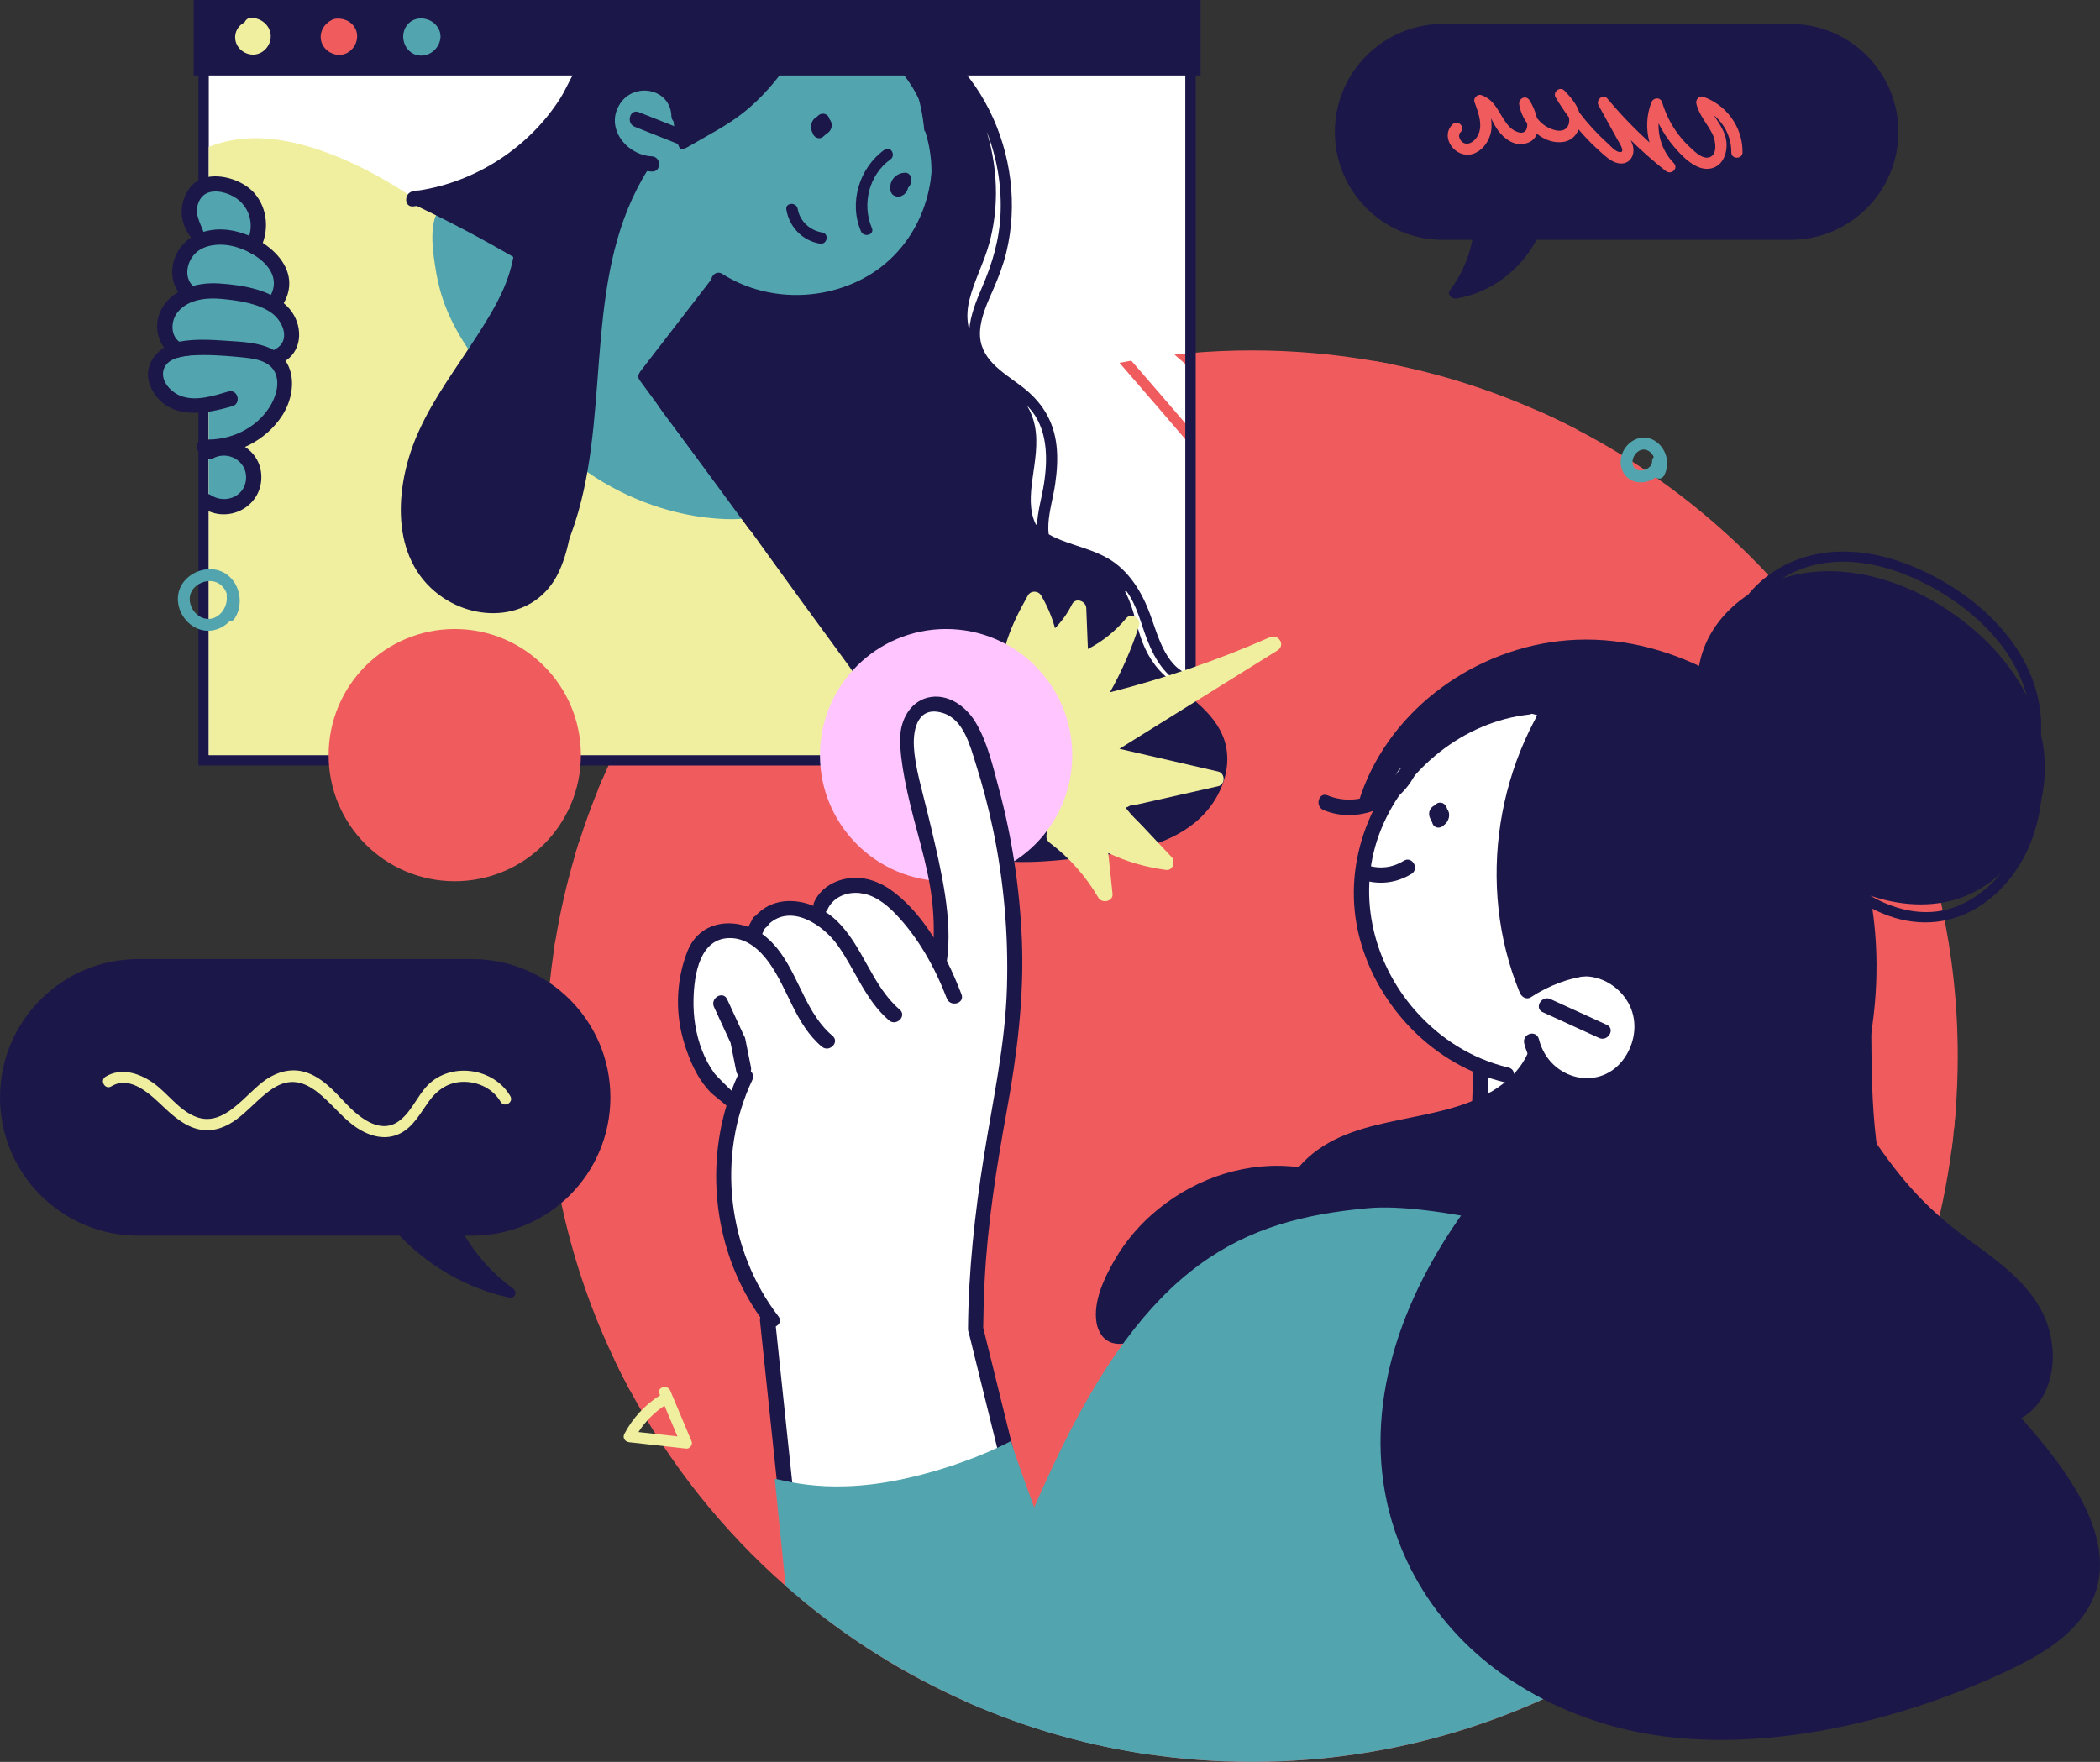 <?xml version="1.0" encoding="utf-8"?>
<!-- Generator: Adobe Illustrator 27.4.1, SVG Export Plug-In . SVG Version: 6.00 Build 0)  -->
<svg version="1.1" id="Layer_1" xmlns="http://www.w3.org/2000/svg" xmlns:xlink="http://www.w3.org/1999/xlink" x="0px" y="0px"
	 viewBox="0 0 77.42 64.966" style="enable-background:new 0 0 77.42 64.966;" xml:space="preserve">
<rect x="0" y="0" width="77.42" height="64.966" fill="#333333" stroke="none"/>
<style type="text/css">
	.st0{fill:#52A5AE;}
	.st1{fill:#F05C5E;}
	.st2{fill:#FFFFFF;}
	.st3{fill:#1B1749;}
	.st4{fill:#F0EE9F;}
	.st5{fill:#FFC5FF;}
</style>
<polyline class="st0" points="32.868,2.064 19.593,13.024 15.996,9.495 16.089,7.913 25.7,1.391 "/>
<g>
	<path class="st1" d="M20.128,38.944c0,4.001,0.903,7.791,2.516,11.177
		c0.179,0.376,0.367,0.747,0.564,1.113c1.476,2.75,3.432,5.204,5.757,7.248
		c0.031,0.027,0.062,0.054,0.092,0.081c0.159,0.139,0.32,0.276,0.482,0.411
		c0.981,0.815,2.023,1.56,3.119,2.225c0.354,0.216,0.714,0.422,1.08,0.621
		c0.47,0.255,0.948,0.497,1.435,0.724c0.119,0.055,0.238,0.111,0.359,0.164
		c0.036,0.016,0.073,0.033,0.11,0.048c0.016,0.008,0.032,0.015,0.048,0.022
		c0.153,0.067,0.306,0.133,0.46,0.197c1.976,0.823,4.074,1.41,6.262,1.724
		c1.021,0.147,2.062,0.235,3.118,0.26c0.157,0.004,0.314,0.006,0.472,0.007
		c0.05,0,0.1,0,0.15,0c0.085,0,0.169-0,0.253-0.001
		c0.144-0.001,0.288-0.004,0.432-0.008c4.173-0.108,8.102-1.198,11.564-3.049
		c0.184-0.098,0.367-0.199,0.549-0.301c3.677-2.081,6.798-5.031,9.083-8.571
		c0.075-0.115,0.148-0.231,0.22-0.348c0.15-0.24,0.296-0.483,0.438-0.728
		c0.077-0.134,0.154-0.267,0.228-0.402c0.288-0.519,0.559-1.048,0.811-1.587
		c1.107-2.363,1.869-4.92,2.221-7.606c0.023-0.174,0.044-0.348,0.064-0.523
		c0.009-0.078,0.017-0.157,0.025-0.235c0.02-0.198,0.038-0.397,0.054-0.597
		c0.054-0.681,0.081-1.37,0.081-2.065c0-3.812-0.82-7.433-2.292-10.696
		c-0.218-0.482-0.449-0.956-0.695-1.422c-2.478-4.702-6.354-8.553-11.075-10.999
		c-0.466-0.243-0.942-0.471-1.424-0.684c-1.729-0.767-3.556-1.35-5.458-1.727
		c-0.194-0.038-0.389-0.075-0.586-0.109c-1.459-0.254-2.961-0.387-4.493-0.387
		c-0.786,0-1.563,0.035-2.331,0.103c-0.175,0.016-0.35,0.033-0.523,0.052
		c-0.535,0.058-1.065,0.133-1.589,0.223c-0.146,0.025-0.292,0.052-0.437,0.079
		c-3.117,0.591-6.037,1.739-8.654,3.336c-0.117,0.071-0.233,0.144-0.349,0.217
		c-0.791,0.5-1.554,1.042-2.284,1.622c-0.1,0.078-0.199,0.158-0.297,0.239
		c-3.232,2.643-5.817,6.05-7.48,9.944c-0.051,0.118-0.1,0.236-0.149,0.355
		c-0.261,0.637-0.497,1.287-0.708,1.949c-0.045,0.141-0.089,0.283-0.131,0.425
		c-0.311,1.038-0.559,2.102-0.739,3.19c-0.025,0.149-0.048,0.298-0.07,0.447
		c-0.113,0.766-0.193,1.543-0.239,2.33c-0.012,0.224-0.023,0.448-0.03,0.674
		C20.133,38.383,20.128,38.663,20.128,38.944z"/>
</g>
<rect x="7.506" y="2.114" class="st2" width="36.384" height="25.922"/>
<g>
	<path class="st1" d="M66.896,24.802c1.023,1.124,2.019,2.274,2.986,3.447
		c-0.218-0.482-0.449-0.956-0.695-1.422c-2.808-3.296-5.844-6.397-9.08-9.276
		c-0.657-0.584-1.321-1.159-1.995-1.724c-0.466-0.243-0.942-0.471-1.424-0.684
		C60.326,18.1,63.741,21.334,66.896,24.802z"/>
</g>
<g>
	<path class="st1" d="M50.644,13.307c0.671,0.806,1.339,1.615,2.003,2.427
		c4.114,5.03,8.1,10.165,11.953,15.398c2.539,3.449,5.018,6.941,7.44,10.473
		c0.02-0.198,0.038-0.397,0.054-0.597c-0.742-1.08-1.489-2.155-2.242-3.228
		c-3.708-5.277-7.55-10.46-11.519-15.543c-2.323-2.976-4.691-5.917-7.102-8.822
		C51.035,13.378,50.84,13.341,50.644,13.307z"/>
</g>
<g>
	<path class="st1" d="M61.055,30.002c3.775,3.992,7.41,8.116,10.896,12.362
		c0.023-0.174,0.044-0.348,0.064-0.523c-1.33-1.615-2.681-3.213-4.054-4.792
		c-4.905-5.642-10.078-11.052-15.496-16.203c-2.817-2.678-5.699-5.286-8.644-7.822
		c-0.175,0.016-0.35,0.033-0.523,0.052c0.535,0.459,1.068,0.921,1.598,1.385
		C50.524,19.382,55.919,24.57,61.055,30.002z"/>
</g>
<g>
	<path class="st1" d="M41.271,13.378c1.008,1.162,2.012,2.326,3.009,3.496
		c2.692,3.159,5.341,6.355,7.904,9.62c2.554,3.253,5.023,6.576,7.358,9.99
		c2.313,3.381,4.495,6.852,6.493,10.428c0.927,1.66,1.814,3.342,2.655,5.047
		c0.077-0.134,0.154-0.267,0.228-0.402c-1.02-2.053-2.105-4.074-3.246-6.062
		c-2.059-3.587-4.299-7.068-6.666-10.459c-2.355-3.374-4.837-6.66-7.396-9.882
		c-2.593-3.266-5.269-6.466-7.984-9.631c-0.637-0.744-1.277-1.485-1.919-2.224
		C41.561,13.324,41.416,13.35,41.271,13.378z"/>
</g>
<g>
	<path class="st1" d="M55.164,37.239c2.996,3.226,5.857,6.578,8.572,10.043
		c1.476,1.884,2.909,3.803,4.296,5.754c0.075-0.115,0.148-0.231,0.22-0.348
		c-1.667-2.337-3.398-4.628-5.191-6.87c-2.771-3.467-5.69-6.817-8.743-10.039
		c-3.042-3.208-6.217-6.29-9.516-9.233c-3.298-2.942-6.719-5.745-10.251-8.401
		c-0.641-0.482-1.287-0.96-1.935-1.431c-0.117,0.071-0.233,0.144-0.349,0.217
		c1.112,0.807,2.213,1.63,3.303,2.466c3.508,2.692,6.902,5.535,10.172,8.512
		C49.012,30.885,52.156,33.999,55.164,37.239z"/>
</g>
<g>
	<path class="st1" d="M22.059,29.089c1.754,0.993,3.468,2.058,5.142,3.182
		c3.032,2.036,5.931,4.267,8.715,6.63c2.806,2.38,5.497,4.894,8.107,7.487
		c2.611,2.596,5.142,5.272,7.628,7.988c2.277,2.486,4.517,5.007,6.75,7.533
		c0.184-0.098,0.367-0.199,0.549-0.301c-0.096-0.195-0.193-0.39-0.29-0.584
		c-1.833-3.659-3.823-7.238-5.933-10.744c-2.11-3.507-4.342-6.941-6.659-10.315
		c-2.334-3.397-4.755-6.735-7.233-10.029c-2.456-3.266-4.967-6.49-7.505-9.692
		c-0.447-0.565-0.896-1.128-1.344-1.691c-0.1,0.078-0.199,0.158-0.297,0.239
		c0.765,0.958,1.526,1.918,2.285,2.88c2.559,3.243,5.087,6.512,7.554,9.827
		c2.437,3.274,4.816,6.592,7.103,9.972c2.294,3.388,4.498,6.839,6.576,10.365
		c1.824,3.094,3.551,6.245,5.158,9.456c-2.446-2.764-4.902-5.521-7.406-8.233
		c-2.509-2.717-5.068-5.389-7.714-7.974c-2.629-2.568-5.344-5.05-8.178-7.392
		c-2.81-2.322-5.736-4.509-8.795-6.493c-1.329-0.862-2.684-1.685-4.063-2.464
		C22.157,28.852,22.108,28.971,22.059,29.089z"/>
</g>
<g>
	<path class="st1" d="M21.22,31.463c1.079,1.197,2.153,2.397,3.22,3.604
		c4.668,5.275,9.21,10.674,13.357,16.372c3.147,4.324,6.062,8.823,8.607,13.527
		c0.144-0.001,0.288-0.004,0.432-0.008c-1.11-2.063-2.291-4.088-3.534-6.074
		c-3.723-5.953-7.976-11.558-12.46-16.955c-3.077-3.705-6.267-7.314-9.493-10.89
		C21.306,31.179,21.262,31.321,21.22,31.463z"/>
</g>
<g>
	<path class="st1" d="M23.724,51.212c-0.359-0.365-0.719-0.728-1.08-1.091
		c0.179,0.376,0.367,0.747,0.564,1.113c2.039,2.065,4.052,4.157,6.038,6.274
		c1.146,1.222,2.284,2.452,3.412,3.691c0.354,0.216,0.714,0.422,1.08,0.621
		C30.476,58.213,27.137,54.676,23.724,51.212z"/>
</g>
<g>
	<path class="st1" d="M37.13,53.485c2.894,3.755,5.666,7.602,8.4,11.474
		c0.157,0.004,0.314,0.006,0.472,0.007c-1.125-1.594-2.256-3.184-3.399-4.764
		c-3.853-5.33-7.846-10.571-12.191-15.513c-3.11-3.536-6.405-6.916-9.932-10.036
		c-0.025,0.149-0.048,0.298-0.07,0.447c1.294,1.15,2.558,2.336,3.791,3.552
		C28.877,43.261,33.124,48.287,37.13,53.485z"/>
</g>
<g>
	<path class="st1" d="M20.142,38.104c0.302,0.483,0.604,0.965,0.906,1.448
		c3.019,4.828,6.039,9.655,9.059,14.483c1.809,2.891,3.617,5.782,5.425,8.673
		c0.036,0.016,0.073,0.033,0.11,0.048c0.016,0.008,0.032,0.015,0.048,0.022
		c0.153,0.067,0.306,0.133,0.46,0.197c-0.577-0.923-1.155-1.846-1.732-2.77
		c-3.019-4.828-6.039-9.655-9.059-14.483c-1.729-2.764-3.458-5.528-5.187-8.292
		C20.159,37.654,20.149,37.878,20.142,38.104z"/>
</g>
<g>
	<path class="st2" d="M50.561,34.312c0.564,2.057,2.009,3.85,3.907,4.82
		c0.059,0.833,0.118,1.666,0.178,2.499c0.015,0.208,0.186,0.295,0.336,0.264
		c0.104,0.222,0.238,0.434,0.401,0.628c0.159,0.19,0.486,0.032,0.479-0.199
		c-0.032-1.238,1.641-1.366,2.509-1.489c0.893-0.127,1.675-0.448,2.234-1.18
		c0.47-0.614,0.722-1.411,0.651-2.186c-0.022-0.239-0.074-0.467-0.152-0.686
		c0.41-1.83,0.483-3.73,0.206-5.599c-0.319-2.152-1.086-5.065-3.386-5.881
		c-2.276-0.808-4.735,0.733-6.065,2.504C50.479,29.644,49.949,32.083,50.561,34.312z"/>
</g>
<path class="st3" d="M43.698,2.305V27.844H7.697V2.305H43.698L43.698,2.305z M44.081,1.922h-0.383H7.697
	H7.315v0.383V27.844v0.383h0.383h36.001h0.383V27.844V2.305V1.922L44.081,1.922z"/>
<g>
	<path class="st3" d="M22.11,14.254c0.072,3.14,1.843,5.834,3.848,8.117
		c1.101,1.254,2.272,2.449,3.42,3.66c1.164,1.229,2.296,2.501,3.511,3.68
		c0.522,0.507,1.086,0.986,1.723,1.345c0.66,0.373,1.384,0.584,2.135,0.674
		c0.782,0.094,1.573,0.056,2.355-0.018c0.768-0.072,1.54-0.154,2.299-0.288
		c1.382-0.243,2.786-0.803,3.488-2.099c0.298-0.55,0.437-1.186,0.31-1.805
		c-0.119-0.578-0.482-1.063-0.903-1.46c-0.438-0.412-0.939-0.75-1.376-1.165
		c-0.491-0.466-0.76-1.001-0.946-1.647c-0.14-0.489-0.259-1-0.503-1.447
		c0.02,0.006,0.041,0.008,0.063,0.006c0.379,0.508,0.538,1.215,0.756,1.778
		c0.297,0.765,0.786,1.592,1.662,1.746c0.261,0.046,0.372-0.353,0.11-0.399
		c-1.059-0.187-1.348-1.429-1.663-2.285c-0.298-0.81-0.774-1.603-1.539-2.05
		c-0.541-0.315-1.162-0.454-1.741-0.68c-0.155-0.061-0.31-0.132-0.456-0.217
		c-0.017-0.126-0.02-0.258-0.012-0.389c0.03-0.49,0.177-0.966,0.248-1.451
		c0.069-0.471,0.104-0.95,0.051-1.425c-0.104-0.935-0.551-1.632-1.291-2.192
		c-0.698-0.528-1.579-1.013-1.53-2.018c0.027-0.552,0.281-1.076,0.497-1.574
		c0.189-0.435,0.358-0.873,0.471-1.335c0.213-0.876,0.26-1.792,0.15-2.686
		c-0.221-1.788-1.045-3.491-2.387-4.705c-0.061-0.055-0.13-0.065-0.192-0.048
		c-0.37-0.397-0.785-0.754-1.24-1.058c-0.223-0.149-0.43,0.211-0.209,0.358
		c0.363,0.243,0.699,0.52,1.006,0.829c-0.448-0.071-0.91-0.045-1.358,0.057
		c-1.498,0.342-2.602,1.452-3.655,2.496c-0.994,0.987-2.087,1.846-3.167,2.735
		c-1.033,0.851-2.045,1.758-2.788,2.882C22.457,11.387,22.076,12.806,22.11,14.254z M38.482,17.872
		c-0.074,0.463-0.231,0.992-0.253,1.499c-0.017-0.017-0.033-0.034-0.049-0.052
		c-0.244-0.498-0.192-1.097-0.119-1.639c0.089-0.66,0.222-1.331,0.088-1.994
		c-0.052-0.257-0.15-0.495-0.278-0.719c0.018,0.019,0.037,0.037,0.055,0.056
		C38.634,15.784,38.637,16.908,38.482,17.872z M35.739,11.056c0.18-0.725,0.546-1.388,0.739-2.11
		c0.157-0.585,0.235-1.193,0.239-1.798c0.004-0.778-0.113-1.553-0.34-2.294
		c0.37,0.939,0.548,1.955,0.512,2.969c-0.034,0.984-0.3,1.887-0.69,2.784
		c-0.214,0.492-0.425,1.028-0.466,1.557C35.639,11.816,35.642,11.447,35.739,11.056z"/>
</g>
<g>
	<path class="st0" d="M16.508,12.096c0.518,1.117,1.211,2.161,1.888,3.187
		c0.605,0.917,1.263,1.821,2.088,2.554c0.86,0.764,1.877,1.279,3.008,1.497
		c1.222,0.236,2.473,0.183,3.708,0.12c0.141-0.007,0.28-0.176,0.179-0.312
		c-0.568-0.762-1.136-1.524-1.704-2.287c-0.284-0.381-0.568-0.762-0.852-1.143
		c-0.242-0.325-0.515-0.646-0.69-1.014c-0.394-0.827,0.154-1.623,0.72-2.204
		c0.523-0.538,1.083-1.03,1.377-1.738c0.007-0.017,0.01-0.034,0.012-0.05
		c0.392-0.082,0.802,0.06,1.208,0.222c1.787,0.716,3.889,0.409,5.323-0.912
		c1.38-1.27,1.904-3.341,1.351-5.124c-0.01-0.033-0.027-0.06-0.048-0.081
		C34.027,4.278,33.919,3.748,33.754,3.234c0.107,0.028,0.214,0.059,0.32,0.092
		c0.016,0.005,0.031,0.008,0.045,0.01l-0.361-0.529c-0.005-0.007-0.009-0.014-0.013-0.021
		c-0.057-0.019-0.114-0.037-0.172-0.054c-0.023-0.058-0.047-0.115-0.071-0.173
		c-0.079-0.185-0.303-0.109-0.362,0.044c-1.067-0.3-2.179-0.482-3.259-0.167
		c-1.036,0.303-1.883,0.989-2.66,1.722c-0.273,0.059-0.556,0.056-0.849-0.056
		c-0.77-0.295-1.3-0.997-2.104-1.237c-0.682-0.204-1.378,0.041-1.715,0.681
		c-0.349,0.661-0.268,1.402-0.116,2.104c0.18,0.834,0.352,1.643-0.105,2.421
		c-0.364,0.62-0.99,1.076-1.67,1.293c-1.599,0.512-3.264-0.359-4.406-1.441
		c-0.108-0.103-0.31-0.065-0.346,0.091C15.588,9.406,15.917,10.822,16.508,12.096z"/>
</g>
<g>
	<defs>
		<path id="SVGID_1_" d="M7.697,5.416v22.428h24.831c-0.199-1.201-0.579-2.4-1.266-3.335
			c-2.423-3.301-3.904-5.379-3.904-5.379s-3.662,0.38-7.001-2.773
			c-3.829-3.617-4.149-5.319-4.361-6.862c-0.166-1.204,0.093-1.582,0.093-1.582
			s-2.433-1.972-5.146-2.624C9.799,5.014,8.708,5.017,7.697,5.416z"/>
	</defs>
	<use xlink:href="#SVGID_1_"  style="overflow:visible;fill:#F0EE9F;"/>
	<clipPath id="SVGID_00000078742697962789972420000009894803073621310090_">
		<use xlink:href="#SVGID_1_"  style="overflow:visible;"/>
	</clipPath>
</g>
<g>
	<path class="st0" d="M7.697,14.064v4.292c0.072,0.064,0.157,0.117,0.256,0.157
		c0.579,0.233,1.159-0.282,1.171-0.863c0.012-0.536-0.33-0.926-0.743-1.209
		c0.204-0.139,0.408-0.278,0.613-0.416c0.097-0.066,0.207-0.132,0.314-0.204
		c0.257-0.15,0.5-0.326,0.729-0.527c0.234-0.206-0.029-0.526-0.279-0.46
		c-0.109-0.239-0.353-0.433-0.61-0.536C8.784,14.152,8.118,13.875,7.697,14.064z"/>
</g>
<g>
	<path class="st3" d="M26.63,10.1c1.532,0.979,3.56,1.025,5.166,0.184
		c1.687-0.882,2.616-2.671,2.567-4.552c-0.028-1.051-0.365-2.098-1.013-2.932
		c-0.219-0.282,0.176-0.682,0.397-0.397c1.282,1.652,1.52,3.934,0.687,5.844
		c-0.836,1.916-2.759,3.081-4.816,3.184c-1.147,0.058-2.303-0.228-3.272-0.847
		C26.043,10.391,26.325,9.904,26.63,10.1z"/>
</g>
<g>
	<path class="st4" d="M38.776,27.863c0.018,0.972-0.044,1.944-0.194,2.907
		c-0.021,0.137,0.018,0.233,0.129,0.317c0.725,0.546,1.323,1.23,1.781,2.013
		c0.131,0.225,0.553,0.146,0.523-0.142c-0.052-0.501-0.105-1.003-0.157-1.504
		c0.674,0.319,1.386,0.524,2.133,0.623c0.258,0.034,0.347-0.321,0.199-0.479
		c-0.363-0.386-0.726-0.771-1.089-1.157c-0.171-0.182-0.369-0.356-0.52-0.554
		c-0.147-0.193-0.084-0.067,0.026-0.152c0.07-0.053,0.247-0.055,0.331-0.074
		c0.991-0.223,1.981-0.446,2.972-0.67c0.269-0.06,0.267-0.48,0-0.541
		c-1.214-0.28-2.427-0.559-3.64-0.839c1.941-1.209,3.883-2.418,5.824-3.626
		c0.314-0.196,0.04-0.628-0.284-0.485c-1.903,0.84-3.874,1.515-5.889,2.027
		c0.44-0.782,0.799-1.605,1.074-2.462c0.083-0.258-0.288-0.49-0.47-0.274
		c-0.397,0.473-0.873,0.861-1.418,1.141c-0.02-0.503-0.04-1.006-0.06-1.51
		c-0.011-0.26-0.393-0.404-0.524-0.141c-0.166,0.333-0.375,0.625-0.628,0.884
		c-0.115-0.425-0.287-0.828-0.514-1.211c-0.106-0.179-0.38-0.186-0.485,0
		c-0.665,1.185-1.339,2.577-0.712,3.921C37.552,26.658,38.231,27.211,38.776,27.863z"/>
</g>
<g>
	<path class="st5" d="M30.229,27.844c0,2.568,2.082,4.65,4.65,4.65c2.568,0,4.65-2.082,4.65-4.65
		s-2.082-4.65-4.65-4.65C32.311,23.194,30.229,25.276,30.229,27.844z"/>
</g>
<g>
	<circle class="st1" cx="16.765" cy="27.844" r="4.65"/>
</g>
<g>
	<path class="st2" d="M25.27,37.607c0.058,0.516,0.221,1.016,0.485,1.465
		c0.286,0.488,0.686,0.809,1.089,1.193c0.557,0.531,0.212,1.186,0.066,1.821
		c-0.14,0.603-0.159,1.228-0.088,1.841c0.2,1.748,1.065,3.326,1.627,4.975
		c0,0.004,0.684,7.093,0.684,7.093c-0.013,0.022-0.022,0.046-0.027,0.074
		c-0.192,1.15-0.131,2.576,1.291,2.793c0.704,0.108,1.449,0.077,2.159,0.074
		c0.779-0.005,1.557-0.034,2.334-0.09c0.687-0.049,1.413-0.072,2.086-0.228
		c0.477-0.112,0.931-0.384,1.025-0.899c0.058-0.314-0.03-0.627-0.105-0.93
		c-0.095-0.38-0.19-0.759-0.285-1.138l-0.553-2.21c-0.38-1.518-0.759-3.036-1.139-4.554
		c-0.009-0.038-0.025-0.069-0.043-0.095c-0.057-0.361-0.101-0.723-0.132-1.086
		c0.054-0.045,0.094-0.112,0.103-0.198c0.181-1.656,0.362-3.312,0.543-4.968
		c0.521-1.913,0.833-3.881,0.926-5.863c0.097-2.063-0.046-4.138-0.422-6.169
		c-0.175-0.948-0.394-1.894-0.766-2.786c-0.282-0.675-0.741-1.662-1.593-1.724
		c-0.829-0.06-1.088,0.793-1.083,1.46c0.009,1.025,0.236,2.046,0.48,3.036
		c0.404,1.638,0.914,3.346,0.713,5.031c-0.279-0.884-0.703-1.717-1.521-2.224
		c-0.401-0.248-0.877-0.36-1.335-0.326c-0.045-0.057-0.113-0.099-0.202-0.109
		c-0.743-0.088-1.279,0.377-1.444,0.966c-0.259-0.166-0.562-0.262-0.882-0.255
		c-0.661,0.013-1.245,0.45-1.495,1.044c-0.22-0.059-0.444-0.077-0.665-0.058
		c-0.042-0.159-0.251-0.288-0.428-0.204c-0.617,0.294-1.061,0.835-1.246,1.491
		c-0.024,0.084-0.011,0.157,0.023,0.212C25.277,36.553,25.21,37.082,25.27,37.607z"/>
</g>
<g>
	<path class="st3" d="M25.135,38.132c0.122,0.507,0.325,1.055,0.584,1.508
		c0.133,0.232,0.295,0.448,0.479,0.641c0.049,0.051,0.585,0.48,0.585,0.486
		c-0.785,2.619-0.347,5.564,1.247,7.807c-0.012,0.034-0.017,0.074-0.013,0.119
		c0.347,3.29,0.693,6.58,1.039,9.87c0.159,0.139,0.319,0.276,0.481,0.411
		c0.067-0.042,0.111-0.118,0.1-0.227c-0.345-3.28-0.691-6.559-1.036-9.839
		c0.134-0.065,0.215-0.215,0.099-0.366c-1.887-2.455-2.293-5.908-0.966-8.716
		c0.06-0.127,0.023-0.246-0.053-0.327c0.012-0.042,0.015-0.088,0.006-0.139
		c-0.071-0.354-0.142-0.71-0.213-1.064c-0.009-0.046-0.027-0.083-0.05-0.113
		c-0.206-0.446-0.411-0.891-0.617-1.337c-0.152-0.328-0.635-0.043-0.485,0.284
		c0.204,0.442,0.408,0.884,0.612,1.326c0.07,0.352,0.14,0.703,0.211,1.054
		c0.011,0.054,0.034,0.095,0.062,0.126c-0.087,0.19-0.167,0.383-0.239,0.578
		c-0.013,0-0.575-0.561-0.621-0.624c-0.189-0.256-0.339-0.54-0.455-0.835
		c-0.241-0.609-0.34-1.268-0.324-1.92c0.022-0.893,0.227-2.271,1.374-2.245
		c0.592,0.013,1.065,0.43,1.396,0.886c0.727,1.002,0.98,2.293,1.958,3.117
		c0.274,0.232,0.674-0.164,0.397-0.397c-1.19-1.004-1.303-2.786-2.567-3.738
		c-0.008-0.007-0.018-0.013-0.026-0.019l0.086-0.187c0.012-0.014,0.019-0.022,0.027-0.031
		c0.022-0.022,0.046-0.043,0.07-0.063c0.029-0.024,0.05-0.054,0.063-0.087
		c0.821-0.754,1.988,0.025,2.523,0.766c0.663,0.919,1.023,2.031,1.903,2.787
		c0.273,0.234,0.672-0.161,0.397-0.397c-1.053-0.904-1.35-2.372-2.362-3.313
		c-0.112-0.104-0.235-0.199-0.367-0.284c0.025-0.022,0.046-0.051,0.063-0.088
		c0.204-0.446,0.67-0.649,1.146-0.616c0.539,0.036,0.999,0.392,1.36,0.766
		c0.841,0.873,1.467,1.996,1.896,3.123c0.128,0.335,0.67,0.189,0.542-0.149
		c-0.154-0.405-0.333-0.822-0.539-1.232c0.22-1.521-0.198-3.294-0.591-4.959
		c-0.333-1.412-0.581-2.136-0.625-2.955c-0.036-0.663,0.165-1.512,1.073-1.227
		c0.767,0.24,0.999,1.211,1.212,1.882c0.254,0.801,0.467,1.616,0.639,2.44
		c0.394,1.901,0.564,3.847,0.507,5.787c-0.062,2.123-0.519,4.154-0.851,6.241
		c-0.335,2.106-0.569,4.233-0.585,6.367c-0.001,0.049,0.01,0.091,0.027,0.126
		c0.578,2.342,1.156,4.685,1.734,7.027c0.086,0.351,0.627,0.201,0.541-0.149
		c-0.58-2.351-1.16-4.703-1.741-7.054c0.005-0.571,0.022-1.141,0.051-1.712
		c0.109-2.134,0.439-4.215,0.821-6.312c0.378-2.074,0.64-4.178,0.553-6.29
		c-0.078-1.877-0.36-3.749-0.847-5.564c-0.22-0.817-0.425-1.739-0.872-2.468
		c-0.357-0.583-1.024-1.06-1.739-0.893c-0.667,0.157-1.015,0.834-1.029,1.477
		c-0.018,0.878,0.274,2.153,0.609,3.391c0.43,1.591,0.659,2.565,0.627,3.982
		c-0.394-0.627-0.863-1.201-1.419-1.639c-0.493-0.389-1.083-0.632-1.717-0.546
		c-0.538,0.073-1.039,0.37-1.269,0.875c-0.022,0.048-0.029,0.095-0.026,0.14
		c-0.725-0.292-1.568-0.258-2.136,0.367c-0.048,0.024-0.089,0.06-0.112,0.107l-0.044,0.096
		c-0.042,0.065-0.077,0.135-0.104,0.208c-0.938-0.335-1.887-0.036-2.255,0.905
		c-0.032,0.081-0.061,0.162-0.088,0.245C24.956,36.227,24.914,37.21,25.135,38.132z"/>
</g>
<g>
	<path class="st0" d="M28.565,54.55c0.005,0.046,0.184,1.809,0.4,3.933
		c1.854,1.633,3.942,3.005,6.208,4.061c0.155,0.072,0.312,0.144,0.469,0.213
		c0.016,0.008,0.032,0.015,0.048,0.022c2.109,0.927,4.364,1.582,6.722,1.921
		c-0.189-0.467-0.378-0.934-0.567-1.401c-0.421-1.04-1.278-1.324-1.699-2.364
		c-0.407-1.006-2.937-7.723-2.864-7.804c0,0-1.639,0.91-4.059,1.421
		C30.195,55.188,28.552,54.431,28.565,54.55z"/>
</g>
<g>
	<path class="st3" d="M52.449,27.523c1.109-0.958,2.459-1.575,3.917-1.735
		c0.359-0.04,0.356,0.522,0,0.561c-2.405,0.265-4.54,1.999-5.446,4.221
		c-0.931,2.285-0.349,4.877,1.265,6.704c0.908,1.028,2.09,1.774,3.428,2.09
		c0.352,0.083,0.203,0.624-0.149,0.541c-2.584-0.609-4.668-2.761-5.339-5.313
		C49.442,31.994,50.44,29.261,52.449,27.523z"/>
</g>
<g>
	<path class="st3" d="M52.077,47.781c0.768,0.099,1.212-0.59,1.401-1.24
		c0.218-0.751,0.326-1.547,0.442-2.319c0.244-1.618,0.369-3.252,0.392-4.888
		c0.005-0.361,0.567-0.362,0.562,0c-0.026,1.869-0.192,3.733-0.498,5.577
		c-0.205,1.236-0.495,3.665-2.299,3.432C51.724,48.297,51.719,47.735,52.077,47.781z"/>
</g>
<g>
	<path class="st3" d="M56.736,38.324c0.382,1.524,2.304,1.972,3.175,0.652
		c0.395-0.598,0.475-1.375,0.111-2.012c-0.369-0.644-1.111-1.054-1.821-0.945
		c-0.353,0.054-0.506-0.519-0.149-0.574c0.941-0.145,1.869,0.294,2.403,1.133
		c0.519,0.816,0.461,1.899-0.059,2.698c-0.519,0.798-1.388,1.238-2.299,1.059
		c-0.903-0.177-1.667-0.913-1.903-1.854C56.102,38.111,56.643,37.953,56.736,38.324z"/>
</g>
<g>
	<path class="st3" d="M57.159,36.839c0.693,0.317,1.385,0.633,2.078,0.95
		c0.328,0.15,0.043,0.634-0.283,0.485c-0.693-0.317-1.385-0.633-2.078-0.95
		C56.547,37.173,56.832,36.689,57.159,36.839z"/>
</g>
<g>
	<path class="st3" d="M57.881,24.603c0.231-0.278,0.626,0.121,0.397,0.397
		c-2.529,3.052-3.219,7.414-1.842,11.113c0.669-0.384,1.398-0.616,2.17-0.709
		c0.358-0.043,0.355,0.519,0,0.562c-0.78,0.094-1.51,0.375-2.166,0.804
		c-0.168,0.11-0.348-0.011-0.412-0.168C54.397,32.639,55.154,27.895,57.881,24.603z"/>
</g>
<g>
	<path class="st3" d="M50.621,29.748c1.113-3.692,5.043-5.964,8.795-5.547
		c3.653,0.406,6.772,3.009,8.203,6.332c0.74,1.719,1.062,3.609,1.015,5.476
		c-0.029,1.201-0.273,2.353-0.538,3.504c-0.07,0.305-0.142,0.611-0.212,0.917
		c-0.043,0.193-0.087,0.385-0.128,0.579c-0.029,0.137-0.057,0.273-0.084,0.411
		c-0.044,0.218-0.084,0.437-0.12,0.658c-0.31,1.899-0.063,3.713,0.789,5.44
		c0.817,1.657,2.04,3.09,3.315,4.411c1.827,1.894,3.965,3.736,5.288,6.037
		c0.124,0.214,0.24,0.433,0.348,0.656c0.061-0.356,0.078-0.719,0.058-1.078
		c-0.171-0.29-0.355-0.572-0.548-0.847c-1.608-2.292-3.883-4.126-5.723-6.22
		c-1.257-1.432-2.401-3.057-2.882-4.926c-0.355-1.379-0.216-2.729,0.054-4.073
		c0.05-0.248,0.105-0.496,0.161-0.744c0.12-0.524,0.251-1.047,0.369-1.572
		c0.856-3.783,0.397-7.946-1.946-11.137c-2.116-2.882-5.742-4.806-9.365-4.384
		c-3.331,0.389-6.408,2.701-7.39,5.958C49.975,29.946,50.517,30.093,50.621,29.748z"/>
</g>
<g>
	<path class="st3" d="M48.944,29.329c1.082,0.452,2.445-0.113,2.82-1.246
		c0.113-0.341,0.656-0.195,0.541,0.149c-0.463,1.396-2.135,2.213-3.511,1.638
		C48.467,29.733,48.611,29.19,48.944,29.329z"/>
</g>
<g>
	<path class="st3" d="M50.376,31.895c0.475,0.16,0.948,0.109,1.375-0.155
		c0.308-0.191,0.591,0.295,0.283,0.485c-0.545,0.337-1.199,0.416-1.807,0.212
		C49.886,32.322,50.032,31.779,50.376,31.895z"/>
</g>
<g>
	<path class="st3" d="M40.423,48.762c0.055,0.345,0.25,0.664,0.604,0.76
		c0.35,0.095,0.739-0.046,1.096-0.201c-0.059,0.101-0.117,0.204-0.172,0.308
		c-0.094-0.01-0.19,0.027-0.249,0.138c-0.391,0.732-0.369,1.604,0.08,2.307
		c0.071,0.112,0.199,0.157,0.315,0.127c0.142,0.076,0.358,0.044,0.43-0.153
		c0.525-1.427,1.516-2.674,2.788-3.507c1.262-0.828,2.716-1.108,4.173-1.39
		c1.389-0.27,2.727-0.626,3.947-1.364c2.158-1.308,3.769-3.467,4.364-5.922
		c0.086-0.352-0.456-0.5-0.541-0.149c-0.015,0.06-0.031,0.119-0.046,0.179
		c-0.016-0.032-0.033-0.057-0.055-0.081c-0.089-0.09-0.178-0.181-0.268-0.272
		c0.028-0.034,0.056-0.068,0.082-0.103c0.185-0.239-0.068-0.561-0.285-0.484
		c0.02-0.045,0.039-0.092,0.057-0.139c0.089-0.23-0.281-0.329-0.369-0.101
		c-0.257,0.666-0.773,1.17-1.379,1.531c-0.008,0.005-0.016,0.009-0.024,0.014
		c-0.03,0.009-0.057,0.023-0.08,0.046c-2.191,1.229-5.269,0.706-7.013,2.732
		c-1.848-0.238-3.711,0.363-5.156,1.528c-0.65,0.524-1.21,1.167-1.628,1.891
		C40.712,47.115,40.299,47.982,40.423,48.762z"/>
</g>
<g>
	<defs>
		<path id="SVGID_00000144303362059340896410000011930644753607064479_" d="M35.641,62.756
			c0.016,0.008,0.032,0.015,0.048,0.022c2.109,0.927,4.364,1.582,6.722,1.921
			c1.221,0.176,2.47,0.267,3.74,0.267c10.43,0,19.427-6.136,23.578-14.996l-0.388-0.634
			c0,0-14.219-5.213-18.9-4.787c-4.681,0.425-8.103,2.021-11.605,9.469
			c-0.11,0.233-0.216,0.463-0.319,0.691c-0.027,0.058-0.053,0.116-0.079,0.174
			C36.943,58.197,36.107,60.87,35.641,62.756z"/>
	</defs>
	<use xlink:href="#SVGID_00000144303362059340896410000011930644753607064479_"  style="overflow:visible;fill:#52A5AE;"/>
	<clipPath id="SVGID_00000120560967287853559690000009086309633765896080_">
		<use xlink:href="#SVGID_00000144303362059340896410000011930644753607064479_"  style="overflow:visible;"/>
	</clipPath>
</g>
<g>
	<path class="st3" d="M56.494,27.945c0.05-0.109,0.135-0.15,0.221-0.145
		c0.321-0.872,0.739-1.712,1.251-2.497c0.152-0.233,0.46-0.128,0.514,0.079
		c0.185-0.156,0.385-0.3,0.604-0.43c2.208-1.312,4.728,0.095,6.362,1.675
		c1.793,1.736,2.88,4.012,3.271,6.464c0.419,2.633,0.168,5.302,0.356,7.951
		c0.182,2.563,0.81,5.271,2.72,7.117c0.26,0.252-0.138,0.648-0.397,0.397
		c-1.376-1.33-2.104-2.962-2.494-4.718c-0.02,0.03-0.044,0.055-0.073,0.075
		c0.029,0.198,0.058,0.395,0.087,0.592c0.051,0.349-0.477,0.509-0.541,0.149
		c-0.062-0.345-0.124-0.69-0.186-1.035l-0.248-0.238c-0.566,0.755-1.458,1.313-2.374,1.491
		c-1.213,0.237-2.453,0.032-3.645-0.226c-1.156-0.251-2.394-0.484-3.39-1.162
		c-0.499-0.339-0.918-0.798-1.179-1.326c-0.122,0.014-0.248-0.043-0.285-0.198
		c-0.151-0.631-0.147-1.264,0.016-1.892c0.053-0.203,0.323-0.274,0.469-0.124
		c0.085,0.088,0.178,0.161,0.276,0.22c0.055-0.031,0.124-0.041,0.205-0.015
		c0.123,0.04,0.248,0.067,0.375,0.083c0.831,0.082,1.433-0.575,1.866-1.311
		c0.151-0.49,0.161-1.03,0.084-1.537c-0.011-0.076,0.008-0.148,0.046-0.207
		c-0.333-0.322-0.637-0.67-0.911-1.043c-0.284-0.202-0.593-0.368-0.918-0.496
		c-0.575-0.06-1.167,0.055-1.684,0.333c-0.001,0.042-0.011,0.086-0.036,0.132
		c-0.068,0.124-0.166,0.238-0.31,0.273c-0.16,0.039-0.336-0.023-0.423-0.166
		c-0.134-0.221-0.084-0.563,0.005-0.793C55.279,32.99,55.42,30.287,56.494,27.945z"/>
</g>
<g>
	<path class="st3" d="M51.138,29.298c0.109-0.323,0.257-0.632,0.436-0.923
		c1.291-0.877,2.666-1.795,4.191-2.165c0.305,0.023,0.608,0.077,0.903,0.159
		c-0.201,0.674-0.401,1.35-0.601,2.024c-0.067,0.225,0.208,0.458,0.412,0.317
		c0.83-0.571,1.659-1.143,2.489-1.715c0.826-0.33,1.54-0.831,2.127-1.487
		c0.014,0.006,0.029,0.01,0.043,0.015c0.262,0.097,0.418-0.22,0.307-0.418
		c0.081-0.051,0.163-0.1,0.246-0.149c0.168-0.098,0.197-0.394,0-0.484
		c-1.964-0.904-4.263-1.03-6.289-0.243c-1.23,0.477-2.324,1.254-3.184,2.24
		c-0.767,0.729-1.35,1.642-1.621,2.68C50.504,29.503,51.023,29.638,51.138,29.298z M59.529,25.294
		c0.024,0.004,0.048,0.008,0.072,0.012c-0.013,0.015-0.024,0.03-0.037,0.046
		C59.554,25.331,59.543,25.311,59.529,25.294z"/>
</g>
<g>
	<path class="st3" d="M26.475,10.172c0.361,0,0.362,0.562,0,0.562C26.113,10.733,26.113,10.172,26.475,10.172z
		"/>
</g>
<g>
	<path class="st3" d="M23.63,13.665c0.864-1.12,1.729-2.241,2.593-3.361
		c0.218-0.282,0.706-0.003,0.485,0.283c-0.865,1.12-1.729,2.241-2.593,3.361
		C23.897,14.23,23.409,13.951,23.63,13.665z"/>
</g>
<g>
	<path class="st3" d="M24.071,13.744c1.34,1.823,2.681,3.647,4.021,5.47
		c0.214,0.291-0.273,0.572-0.485,0.283c-1.34-1.823-2.681-3.647-4.021-5.47
		C23.372,13.736,23.859,13.456,24.071,13.744z"/>
</g>
<g>
	<path class="st3" d="M16.032,21.811c1.442,1.216,3.731,1.101,4.579-0.74
		c0.48-1.042,0.531-2.273,0.621-3.399c0.111-1.373,0.145-2.752,0.105-4.129
		c-0.021-0.689-0.058-1.377-0.119-2.063c-0.045-0.51-0.105-1.051-0.393-1.49
		c-0.274-0.418-0.793-0.669-1.264-0.619c0.085-0.009,0.185-0.673,0.188-0.746
		c0.028-0.518-0.429-0.618-0.652-0.122c-0.088,0.196-0.099,0.416-0.122,0.629
		c-0.132,1.242-0.727,2.216-1.384,3.243c-0.744,1.164-1.593,2.279-2.161,3.546
		C14.604,17.744,14.323,20.369,16.032,21.811z"/>
</g>
<g>
	<path class="st0" d="M5.839,14.52c0.383,0.334,0.954,0.405,1.442,0.419
		c0.157,0.005,0.312-0.001,0.468-0.014c0.032,0.012,0.067,0.018,0.109,0.017
		c0.738-0.026,1.4,0.763,2.13,0.234c0.654-0.475,0.471-1.293,0.2-1.937
		c0.613-0.553,0.618-1.468,0.03-2.044c0.232-0.804-0.039-1.677-0.646-2.236
		c0.639-0.849-0.651-2.141-1.543-2.256c-0.647-0.084-0.985,0.533-0.991,1.102
		c-0.004,0.372,0.114,0.722,0.349,0.976C6.967,9.043,6.6,9.396,6.525,9.914
		c-0.055,0.378,0.092,0.731,0.354,0.971c-0.439,0.275-0.803,0.66-0.859,1.209
		c-0.029,0.291,0.058,0.569,0.226,0.781c-0.245,0.099-0.462,0.25-0.605,0.495
		C5.41,13.767,5.496,14.221,5.839,14.52z"/>
</g>
<g>
	<path class="st3" d="M5.66,14.466c0.648,1.029,1.917,0.802,2.906,0.512
		c0.347-0.101,0.199-0.643-0.149-0.541c-0.537,0.157-1.17,0.366-1.725,0.173
		c-0.366-0.126-0.774-0.538-0.665-0.962c0.063-0.244,0.269-0.378,0.504-0.453
		c0.147-0.047,0.305-0.07,0.447-0.083c0.038-0.004,0.074-0.006,0.11-0.008
		c0.564-0.032,1.139,0.004,1.7,0.059c0.46,0.046,1.105,0.083,1.342,0.554
		c0.206,0.41,0.036,0.939-0.196,1.299c-0.515,0.803-1.465,1.235-2.403,1.188
		c-0.362-0.018-0.36,0.544,0,0.561c1.133,0.057,2.275-0.5,2.888-1.466
		c0.38-0.6,0.494-1.429,0.107-1.995c-0.105-0.154-0.247-0.289-0.432-0.394
		c-0.026-0.015-0.053-0.029-0.08-0.043c-0.493-0.244-1.101-0.263-1.639-0.3
		c-0.572-0.039-1.173-0.077-1.74,0.027C6.626,12.596,6.617,12.598,6.608,12.6
		c-0.204,0.041-0.394,0.116-0.557,0.22C5.505,13.164,5.247,13.811,5.66,14.466z"/>
</g>
<g>
	<path class="st3" d="M6.051,12.82c0.122,0.161,0.284,0.293,0.479,0.375
		c0.147-0.047,0.305-0.07,0.447-0.083c0.079-0.145,0.046-0.355-0.159-0.411
		C6.737,12.678,6.667,12.643,6.608,12.6c-0.328-0.244-0.317-0.776-0.053-1.095
		c0.396-0.479,1.068-0.536,1.643-0.481c0.592,0.057,1.341,0.164,1.831,0.527
		c0.423,0.314,0.697,1.028,0.107,1.333c-0.015,0.008-0.029,0.016-0.041,0.027
		c-0.253,0.184,0.02,0.616,0.324,0.458c0.038-0.02,0.074-0.04,0.107-0.064
		c0.656-0.427,0.633-1.355,0.142-1.922c-0.608-0.703-1.724-0.874-2.602-0.931
		c-0.84-0.054-1.817,0.232-2.174,1.073C5.71,11.958,5.783,12.462,6.051,12.82z"/>
</g>
<g>
	<path class="st3" d="M6.535,9.309c0.324-0.609,1.016-0.875,1.679-0.847
		c1.304,0.053,3.108,1.322,2.209,2.782c-0.189,0.307-0.675,0.025-0.485-0.283
		c0.63-1.023-0.759-1.845-1.614-1.929C7.891,8.988,7.389,9.076,7.111,9.444
		c-0.229,0.303-0.303,0.765-0.033,1.065c0.241,0.268-0.155,0.666-0.397,0.397
		C6.278,10.458,6.257,9.832,6.535,9.309z"/>
</g>
<g>
	<path class="st3" d="M7.38,6.617c0.634-0.293,1.573,0.015,2.001,0.508
		c0.503,0.581,0.55,1.424,0.193,2.088c-0.171,0.319-0.656,0.035-0.485-0.283
		c0.272-0.506,0.18-1.127-0.247-1.517C8.573,7.166,8.091,6.991,7.728,7.088
		C7.426,7.169,7.281,7.441,7.258,7.735c-0.022,0.283,0.219,0.699,0.293,0.949
		c0.074,0.252-0.111,0.494-0.416,0.177c-0.301-0.312-0.469-0.736-0.433-1.171
		c0.031-0.365,0.221-0.777,0.528-0.987C7.278,6.669,7.328,6.641,7.38,6.617z"/>
</g>
<g>
	<path class="st3" d="M7.769,18.255c0.543,0.351,1.292,0.048,1.304-0.64
		c0.012-0.626-0.66-0.998-1.204-0.724c-0.322,0.162-0.606-0.322-0.283-0.485
		c0.915-0.462,2.063,0.138,2.049,1.208c-0.014,1.096-1.241,1.71-2.149,1.124
		C7.183,18.545,7.464,18.059,7.769,18.255z"/>
</g>
<g>
	<path class="st3" d="M56.543,41.691c0.049-0.049,0.129-0.085,0.198-0.082
		c0.073,0.003,0.148,0.027,0.199,0.082c0.05,0.055,0.082,0.122,0.082,0.198v0.106
		c0,0.072-0.031,0.148-0.082,0.199c-0.049,0.049-0.129,0.085-0.199,0.082
		c-0.073-0.003-0.148-0.027-0.198-0.082c-0.05-0.055-0.082-0.122-0.082-0.199v-0.106
		C56.461,41.817,56.492,41.742,56.543,41.691z"/>
</g>
<g>
	<path class="st3" d="M0,40.464c0,2.817,2.284,5.1,5.1,5.1h9.635
		c1.083,1.137,2.5,1.951,4.045,2.283c0.209,0.045,0.305-0.213,0.14-0.332
		c-0.725-0.521-1.332-1.189-1.787-1.951h0.27c1.408,0,2.684-0.571,3.606-1.494
		c0.923-0.923,1.494-2.198,1.494-3.606c0-2.817-2.284-5.1-5.1-5.1H5.1
		c-1.408,0-2.683,0.571-3.606,1.494C0.571,37.781,0,39.056,0,40.464z"/>
</g>
<g>
	<path class="st3" d="M49.212,4.864c0,2.199,1.782,3.981,3.981,3.981h1.089
		c-0.131,0.665-0.409,1.303-0.827,1.858c-0.122,0.161,0.08,0.329,0.234,0.304
		c1.26-0.203,2.367-1.044,2.956-2.162h9.362c1.099,0,2.095-0.446,2.815-1.166
		c0.72-0.72,1.166-1.716,1.166-2.815c0-2.199-1.782-3.981-3.981-3.981H53.193
		c-1.099,0-2.095,0.446-2.815,1.166C49.658,2.77,49.212,3.765,49.212,4.864z"/>
</g>
<g>
	<path class="st3" d="M52.175,58.158c1.552,2.826,4.323,4.71,7.412,5.527
		c4.617,1.221,10.195-0.087,14.426-2.079c1.076-0.507,2.156-1.121,2.835-2.097
		c1.689-2.427-0.753-5.444-2.326-7.217c0.923-0.533,1.256-1.646,1.133-2.693
		c-0.214-1.827-1.662-2.853-3.033-3.854c-1.741-1.27-2.678-2.411-3.877-4.227
		c0.124-0.016,0.248-0.033,0.373-0.049c-0.952,0.124-1.222-3.967-1.438-4.313
		c-0.302,1.007-0.086,2.247,0.203,3.274c0.034,0.121,0.071,0.242,0.11,0.362
		c0.026,0.078,0.052,0.155,0.08,0.232c-0.106-0.005-0.212-0.01-0.318-0.015
		c-0.167-0.007-0.334-0.013-0.502-0.019c-1.227-0.038-2.455-0.025-3.68,0.04
		c-1.169,0.062-2.357,0.137-3.51,0.346c-0.49,0.088-0.976,0.219-1.43,0.414
		c-0.383-0.295-0.767-0.591-1.151-0.886c-0.072-0.055-0.192-0.025-0.251,0.033
		c-1.697,1.655-3.258,3.482-4.424,5.555c-2.005,3.562-2.704,7.642-0.768,11.414
		C52.085,57.99,52.129,58.075,52.175,58.158z"/>
</g>
<g>
	<path class="st1" d="M53.554,4.581c0.19-0.187,0.483,0.106,0.293,0.293
		c-0.117,0.115-0.029,0.31,0.097,0.387c0.169,0.103,0.36-0.02,0.468-0.155
		c0.311-0.392,0.098-0.93-0.053-1.344c-0.053-0.144,0.112-0.305,0.255-0.255
		c0.578,0.205,0.658,0.781,1.045,1.179c0.175,0.18,0.596,0.369,0.642-0.024
		c0.004-0.036,0.004-0.072,0.002-0.108c-0.153-0.217-0.258-0.461-0.295-0.698
		c-0.035-0.225,0.243-0.367,0.378-0.16c0.11,0.169,0.219,0.41,0.275,0.654
		c0.169,0.225,0.409,0.393,0.697,0.456c0.293,0.063,0.504-0.085,0.494-0.393
		c-0.001-0.028-0.004-0.055-0.009-0.082c-0.176-0.237-0.34-0.484-0.492-0.738
		c-0.119-0.2,0.162-0.424,0.325-0.251c0.22,0.233,0.455,0.496,0.548,0.807
		c0.307,0.405,0.651,0.781,1.03,1.122c0.119,0.107,0.301,0.331,0.469,0.339
		c0.216,0.01-0.035-0.356-0.092-0.459c-0.233-0.423-0.466-0.845-0.699-1.268
		c-0.109-0.197,0.169-0.438,0.325-0.251c0.481,0.577,1.001,1.118,1.555,1.623
		c-0.132-0.48-0.117-0.999,0.067-1.478c0.071-0.186,0.336-0.207,0.399,0
		c0.131,0.427,0.33,0.828,0.601,1.185c0.137,0.181,0.293,0.349,0.461,0.502
		c0.151,0.138,0.386,0.371,0.612,0.349c0.395-0.037,0.302-0.626,0.185-0.861
		c-0.193-0.388-0.495-0.696-0.599-1.129c-0.034-0.143,0.099-0.309,0.255-0.255
		c0.863,0.303,1.457,1.129,1.448,2.048c-0.003,0.266-0.417,0.267-0.414,0
		c0.005-0.531-0.24-1.036-0.641-1.364c0.191,0.305,0.416,0.592,0.459,0.963
		c0.047,0.409-0.113,0.894-0.559,0.995c-0.541,0.123-1.066-0.44-1.378-0.807
		c-0.224-0.262-0.411-0.549-0.563-0.855c-0.019,0.535,0.172,1.065,0.559,1.464
		c0.191,0.196-0.089,0.454-0.293,0.293c-0.452-0.357-0.883-0.737-1.294-1.138
		c0.021,0.046,0.041,0.092,0.059,0.139c0.162,0.438-0.142,0.857-0.618,0.685
		c-0.23-0.083-0.417-0.269-0.595-0.429c-0.21-0.189-0.411-0.389-0.601-0.599
		c-0.055-0.061-0.11-0.124-0.163-0.187c-0.092,0.224-0.274,0.404-0.526,0.451
		c-0.367,0.069-0.724-0.062-1.014-0.295c-0.067,0.192-0.222,0.337-0.509,0.377
		c-0.37,0.052-0.709-0.212-0.918-0.492c-0.097-0.131-0.176-0.297-0.265-0.453
		c0.032,0.204,0.033,0.41-0.027,0.611C54.842,5.293,54.604,5.59,54.277,5.683
		C53.667,5.856,53.061,5.066,53.554,4.581z"/>
</g>
<g>
	<path class="st4" d="M3.893,39.7c0.566-0.345,1.231-0.134,1.74,0.22
		c0.547,0.381,0.946,1.006,1.58,1.257c1.056,0.419,1.841-0.859,2.592-1.37
		c0.418-0.284,0.918-0.424,1.415-0.284c0.62,0.174,1.077,0.683,1.503,1.136
		c0.458,0.487,1.229,1.166,1.928,0.717c0.496-0.319,0.711-0.944,1.115-1.358
		c0.854-0.873,2.439-0.646,3.048,0.401c0.134,0.231-0.224,0.439-0.358,0.209
		c-0.273-0.469-0.793-0.729-1.329-0.737c-0.571-0.008-0.996,0.276-1.322,0.728
		c-0.306,0.425-0.57,0.937-1.061,1.179c-0.593,0.293-1.232,0.061-1.729-0.311
		c-0.879-0.659-1.689-2.173-2.954-1.353c-0.764,0.495-1.313,1.441-2.293,1.535
		c-0.682,0.066-1.236-0.378-1.702-0.818c-0.484-0.457-1.243-1.233-1.965-0.792
		C3.874,40.196,3.666,39.839,3.893,39.7z"/>
</g>
<g>
	<path class="st1" d="M39.417,41.469c0.001,0.616,0.424,1.164,1.057,1.211
		c0.61,0.046,1.226-0.367,1.361-0.971c0.026-0.115-0.033-0.201-0.114-0.244
		c0.081-0.043,0.14-0.13,0.114-0.244c-0.137-0.604-0.754-1.014-1.364-0.966
		C39.838,40.304,39.416,40.853,39.417,41.469z M39.857,41.469c-0.001-0.415,0.274-0.779,0.709-0.778
		c0.392,0.001,0.757,0.261,0.845,0.647c0.014,0.061,0.046,0.102,0.086,0.127
		c-0.04,0.025-0.072,0.066-0.086,0.127c-0.088,0.395-0.471,0.666-0.874,0.652
		C40.117,42.229,39.857,41.87,39.857,41.469z"/>
</g>
<g>
	<path class="st0" d="M7.489,23.242c0.364,0.069,0.718-0.074,0.967-0.325
		c0.068,0.001,0.138-0.028,0.186-0.099c0.374-0.549,0.2-1.392-0.399-1.71
		c-0.579-0.307-1.374-0.006-1.615,0.6C6.375,22.343,6.823,23.117,7.489,23.242z M7.061,21.813
		c0.188-0.358,0.718-0.513,1.05-0.268c0.124,0.091,0.207,0.217,0.251,0.356
		C8.356,21.926,8.353,21.952,8.357,21.983c0.055,0.445-0.338,0.941-0.821,0.821
		C7.133,22.703,6.863,22.191,7.061,21.813z"/>
</g>
<g>
	<path class="st0" d="M60.423,17.783c0.218,0.017,0.438-0.051,0.609-0.178
		c0.096,0.065,0.236,0.066,0.311-0.063c0.259-0.446,0.081-1.056-0.368-1.308
		c-0.466-0.262-0.999,0.029-1.173,0.499C59.623,17.211,59.891,17.743,60.423,17.783z M60.223,16.855
		c0.102-0.234,0.367-0.374,0.59-0.203c0.069,0.053,0.122,0.123,0.158,0.201
		c-0.038,0.035-0.063,0.086-0.064,0.153c-0.001,0.226-0.258,0.362-0.464,0.34
		C60.193,17.317,60.133,17.061,60.223,16.855z"/>
</g>
<g>
	<path class="st4" d="M23.198,53.18c0.7,0.078,1.401,0.156,2.101,0.235
		c0.124,0.014,0.249-0.145,0.2-0.262c-0.262-0.624-0.525-1.248-0.787-1.872
		c-0.102-0.242-0.502-0.135-0.399,0.11c0.008,0.018,0.015,0.036,0.023,0.054
		c-0.565,0.363-1.011,0.842-1.316,1.424C22.941,53.018,23.041,53.163,23.198,53.18z M24.974,52.964
		c-0.479-0.053-0.957-0.107-1.436-0.16c0.25-0.387,0.571-0.715,0.96-0.971
		C24.657,52.21,24.815,52.587,24.974,52.964z"/>
</g>
<g>
	<path class="st3" d="M63.426,27.554c0.757,1.79,2.012,3.428,3.617,4.517
		c0.69,0.661,1.483,1.238,2.35,1.606c1.158,0.492,2.412,0.455,3.496-0.204
		c1.032-0.627,1.758-1.653,2.116-2.796c0.119-0.379,0.199-0.765,0.248-1.156
		c0.173-0.786,0.18-1.607,0.002-2.398c-0.003-0.015-0.008-0.029-0.011-0.044
		c0.016-0.288,0.007-0.577-0.027-0.862c-0.327-2.68-2.808-4.71-5.231-5.53
		c-1.304-0.442-2.751-0.514-4.022,0.07c-0.586,0.269-1.117,0.672-1.52,1.173
		c-0.833,0.554-1.494,1.363-1.746,2.348C62.407,25.408,62.639,26.68,63.426,27.554z M74.717,25.648
		c-0.367-0.723-0.863-1.382-1.435-1.954c-1.893-1.891-4.917-3.22-7.572-2.371
		c0.285-0.175,0.593-0.315,0.912-0.415c1.281-0.402,2.682-0.141,3.886,0.389
		c1.131,0.499,2.188,1.23,3.004,2.162C74.066,24.092,74.5,24.839,74.717,25.648z M68.943,33.025
		c1.069,0.36,2.234,0.461,3.315,0.09c0.574-0.197,1.086-0.517,1.52-0.924
		c-0.409,0.502-0.924,0.916-1.515,1.178C71.148,33.863,69.968,33.614,68.943,33.025z"/>
</g>
<path class="st3" d="M52.898,29.693c-0.116,0.053-0.2,0.156-0.211,0.289
	c-0.007,0.087,0.02,0.178,0.072,0.25c0.022,0.057,0.039,0.099,0.057,0.142
	c0.075,0.182,0.304,0.184,0.42,0.048c0.134-0.098,0.205-0.264,0.186-0.418
	c-0.007-0.062-0.032-0.119-0.069-0.169c-0.009-0.032-0.021-0.063-0.036-0.093
	C53.236,29.574,53.014,29.541,52.898,29.693z"/>
<path class="st3" d="M32.611,5.52c0.22-0.157,0.433,0.205,0.214,0.361
	c-0.789,0.564-1.057,1.649-0.681,2.53c0.106,0.248-0.299,0.361-0.404,0.116
	C31.286,7.463,31.68,6.185,32.611,5.52z"/>
<path class="st3" d="M29.408,7.703c0.079,0.456,0.453,0.796,0.903,0.869
	c0.267,0.043,0.187,0.455-0.079,0.412c-0.649-0.105-1.131-0.612-1.242-1.252
	C28.942,7.466,29.362,7.439,29.408,7.703z"/>
<path class="st3" d="M33.381,6.369c0.136-0.001,0.224,0.143,0.22,0.264
	c-0.004,0.118-0.051,0.219-0.125,0.295c-0.004,0.019-0.009,0.038-0.015,0.057
	c-0.05,0.143-0.157,0.223-0.298,0.266c-0.043,0.013-0.088,0.006-0.128-0.012
	c-0.025-0.005-0.05-0.013-0.071-0.024c-0.051-0.026-0.081-0.061-0.103-0.105
	c-0.02-0.028-0.035-0.061-0.042-0.099c-0.011-0.061-0.009-0.122,0.005-0.178
	c0.015-0.088,0.051-0.174,0.103-0.242C33.041,6.444,33.198,6.371,33.381,6.369z"/>
<path class="st3" d="M30.579,4.391c0.081,0.099,0.11,0.228,0.061,0.353
	c-0.032,0.082-0.097,0.151-0.176,0.192c-0.045,0.041-0.079,0.072-0.113,0.102
	c-0.148,0.13-0.354,0.03-0.398-0.144c-0.077-0.147-0.067-0.328,0.018-0.458
	c0.034-0.052,0.082-0.092,0.136-0.121c0.023-0.025,0.047-0.047,0.073-0.068
	C30.328,4.134,30.542,4.203,30.579,4.391z"/>
<g>
	<path class="st3" d="M16.998,21.189c0.444,0.863,1.571,1.378,2.468,0.961
		c0.111,0.032,0.241,0.009,0.329-0.105c0.712-0.945,1.199-2.031,1.523-3.165
		c1.178-4.124,0.197-8.853,2.567-12.622c0.159-0.254-0.145-0.489-0.363-0.392
		c-0.031-0.024-0.069-0.043-0.118-0.052c-0.337-0.062-0.607-0.241-0.789-0.517
		c0.014-0.016,0.027-0.032,0.041-0.049c0.234-0.273-0.161-0.672-0.397-0.397
		c-1.023,1.197-1.869,2.533-2.491,3.98c-0.567,1.319-0.917,2.685-1.146,4.1
		c-0.12,0.739-0.227,1.482-0.402,2.211c-0.187,0.776-0.488,1.493-0.817,2.219
		C16.866,18.54,16.355,19.939,16.998,21.189z"/>
</g>
<g>
	<path class="st3" d="M22.478,3.398c0.902-1.143,2.79-0.604,2.836,0.885c0.011,0.361-0.55,0.361-0.562,0
		C24.721,3.264,23.394,3.012,22.863,3.819c-0.582,0.886,0.232,1.9,1.166,1.946
		c0.36,0.017,0.362,0.579,0,0.561c-0.691-0.034-1.366-0.381-1.697-1.01
		C22.016,4.715,22.052,3.937,22.478,3.398z"/>
</g>
<g>
	<path class="st3" d="M23.552,4.136c0.515,0.204,1.03,0.409,1.546,0.613
		c0.332,0.132,0.187,0.675-0.149,0.541c-0.515-0.204-1.03-0.409-1.546-0.613
		C23.071,4.546,23.216,4.003,23.552,4.136z"/>
</g>
<polyline class="st0" points="16.089,7.913 18.402,8.987 18.926,9.475 18.381,10.445 17.259,10.172 "/>
<g>
	<path class="st3" d="M15.241,7.611c0.041-0.005,0.082-0.011,0.124-0.017
		c1.555,0.743,3.069,1.565,4.538,2.465c0.012,0.164,0.196,0.254,0.354,0.218
		c0.013,0.008,0.026,0.016,0.039,0.024c0.307,0.192,0.589-0.294,0.284-0.485
		c0.521-1.469,1.056-2.931,1.591-4.392c0.235-0.643,0.513-1.285,0.705-1.943
		c0.114-0.389,0.167-0.884-0.121-1.212c-0.317-0.361-0.852-0.315-1.206-0.034
		c-0.426,0.338-0.604,0.932-0.888,1.381c-1.148,1.813-3.107,3.091-5.229,3.409
		c-0.05-0.006-0.098,0.001-0.14,0.019c-0.016,0.002-0.032,0.005-0.048,0.007
		C14.886,7.093,14.884,7.654,15.241,7.611z"/>
</g>
<polyline class="st0" points="29.376,2.506 28.711,3.358 28.004,3.358 27.9,2.361 "/>
<g>
	<path class="st3" d="M21.948,3.675c-0.009,0.23,0.325,0.39,0.479,0.199
		c0.404-0.501,0.996-1.05,1.699-0.887c0.291,0.067,0.534,0.292,0.656,0.561
		c-0.058-0.127,0.076,1.997,0.356,1.954c0.106-0.016,0.201-0.071,0.294-0.126
		c0.68-0.398,1.402-0.759,2.016-1.256c0.622-0.504,1.141-1.099,1.594-1.757
		c0.147-0.224-0.097-0.45-0.317-0.413c-0.719,0.12-1.444,0.171-2.169,0.157
		c-0.032-0.013-0.066-0.022-0.104-0.023c-1.389-0.034-2.777-0.067-4.166-0.1
		c-0.157-0.004-0.275,0.132-0.281,0.281C21.986,2.735,21.967,3.205,21.948,3.675z"/>
</g>
<g>
	
		<rect x="7.139" transform="matrix(-1 -1.224647e-16 1.224647e-16 -1 51.4 2.783)" class="st3" width="37.122" height="2.783"/>
</g>
<g>
	<path class="st0" d="M14.866,1.397c0.025,0.357,0.298,0.66,0.67,0.653
		c0.378-0.006,0.69-0.321,0.705-0.694c0.001-0.033-0.003-0.062-0.01-0.088
		c0-0.027-0.003-0.055-0.012-0.085c-0.107-0.347-0.459-0.55-0.813-0.494
		C15.065,0.743,14.843,1.061,14.866,1.397z"/>
</g>
<g>
	<path class="st1" d="M11.847,1.535c0.095,0.342,0.489,0.566,0.832,0.465
		c0.343-0.1,0.562-0.485,0.465-0.831c-0.09-0.319-0.405-0.502-0.719-0.481
		c-0.035-0.002-0.072,0.002-0.113,0.016c-0.04,0.009-0.073,0.025-0.101,0.044
		C11.93,0.895,11.757,1.212,11.847,1.535z"/>
</g>
<g>
	<path class="st4" d="M8.677,1.474c0.056,0.349,0.411,0.59,0.757,0.531
		c0.338-0.057,0.577-0.392,0.544-0.729C9.942,0.917,9.618,0.661,9.267,0.659
		C9.139,0.659,9.058,0.728,9.02,0.818C8.786,0.942,8.63,1.184,8.677,1.474z"/>
</g>
</svg>
